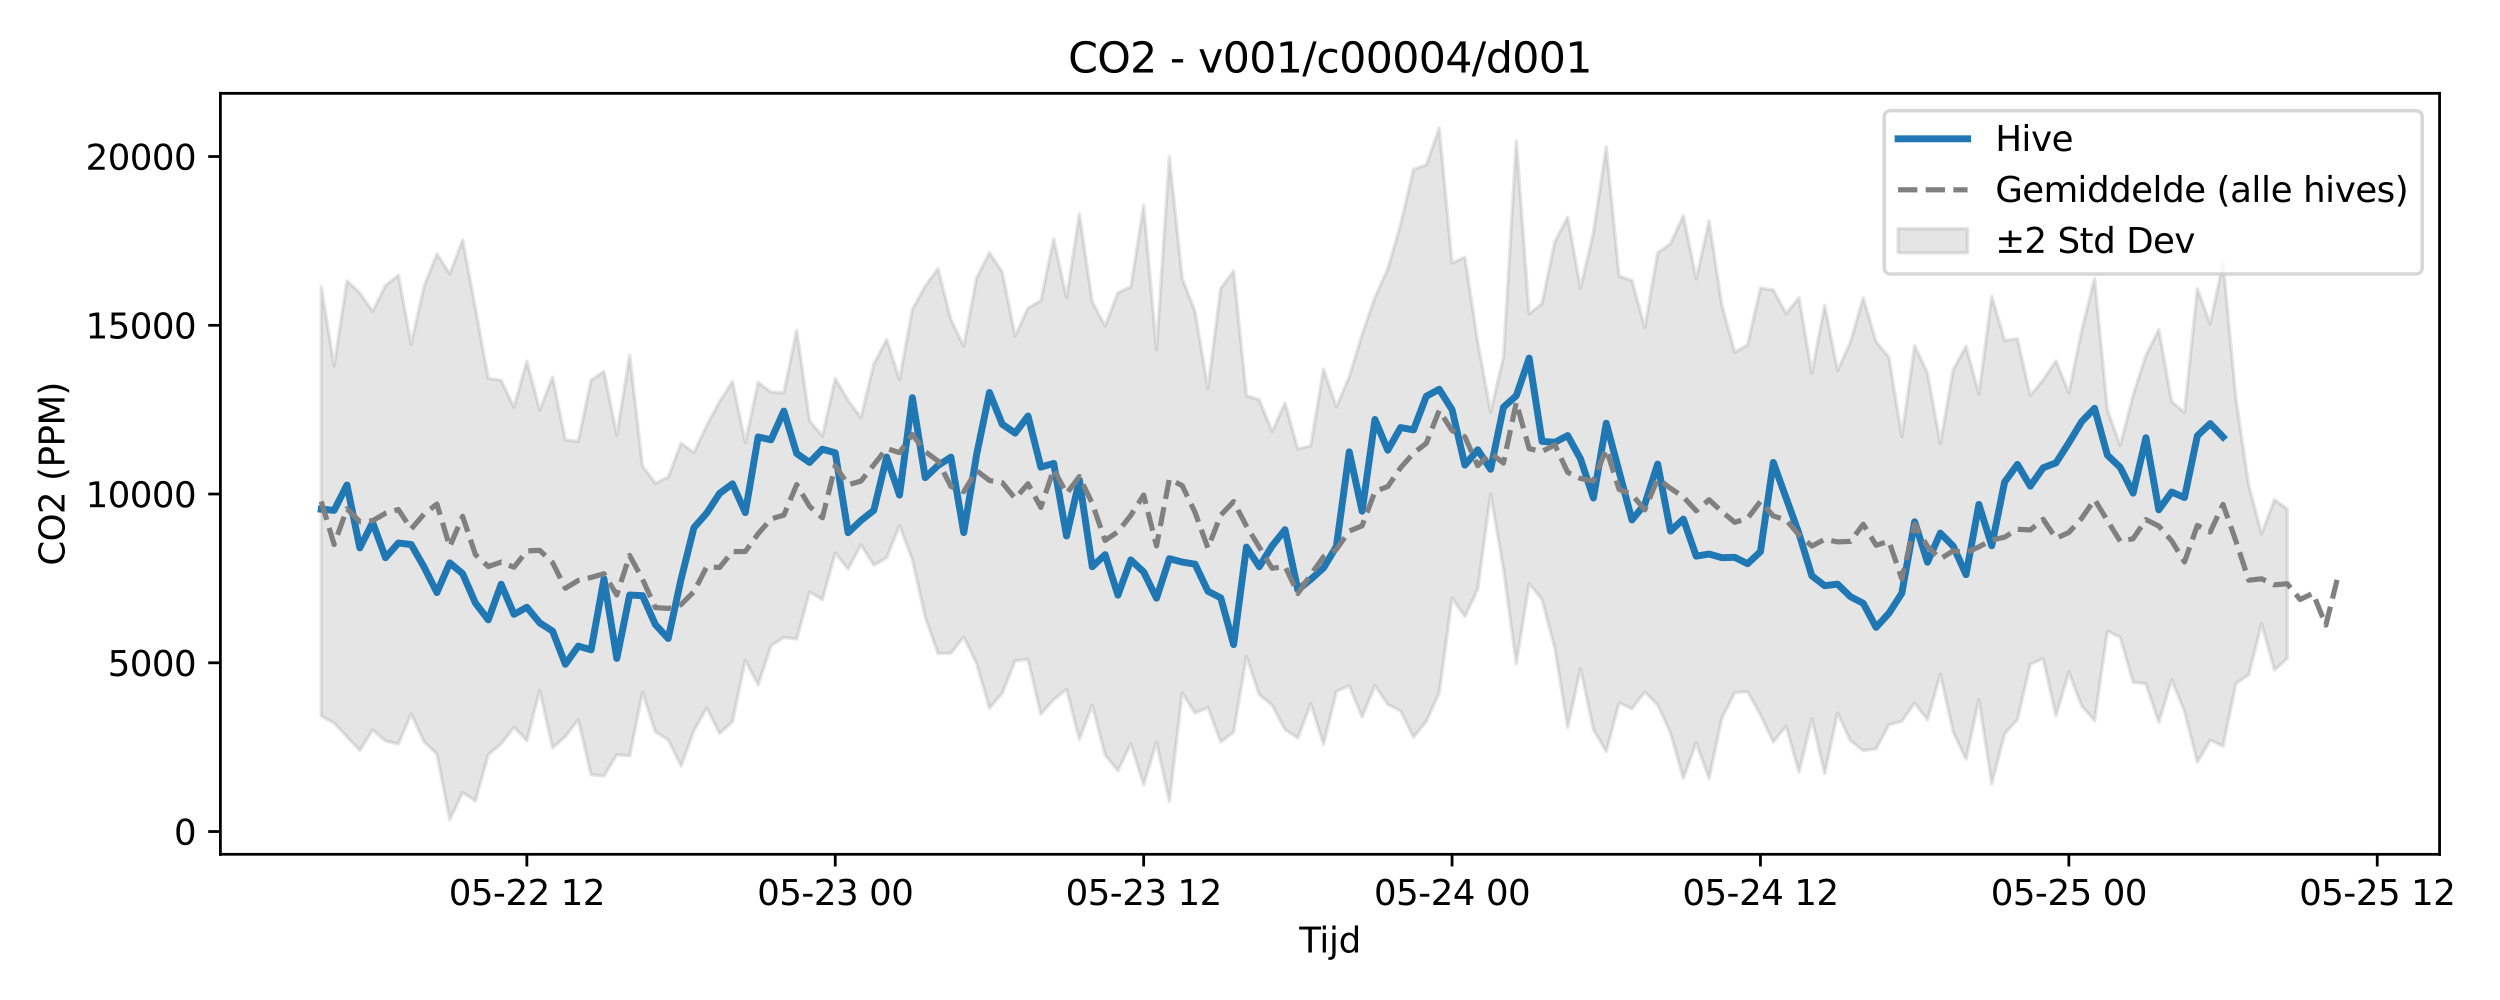 <?xml version="1.0" encoding="utf-8" standalone="no"?>
<!DOCTYPE svg PUBLIC "-//W3C//DTD SVG 1.1//EN"
  "http://www.w3.org/Graphics/SVG/1.1/DTD/svg11.dtd">
<svg xmlns:xlink="http://www.w3.org/1999/xlink" width="720pt" height="288pt" viewBox="0 0 720 288" xmlns="http://www.w3.org/2000/svg" version="1.1">
 <defs>
  <style type="text/css">*{stroke-linejoin: round; stroke-linecap: butt}</style>
 </defs>
 <g id="figure_1">
  <g id="patch_1">
   <path d="M 0 288 
L 720 288 
L 720 0 
L 0 0 
z
" style="fill: #ffffff"/>
  </g>
  <g id="axes_1">
   <g id="patch_2">
    <path d="M 63.47 246.04 
L 702.596 246.04 
L 702.596 26.88 
L 63.47 26.88 
z
" style="fill: #ffffff"/>
   </g>
   <g id="FillBetweenPolyCollection_1">
    <defs>
     <path id="md40b5a32f1" d="M 92.521 -205.375 
L 92.521 -81.81 
L 96.222 -79.746 
L 99.923 -75.806 
L 103.624 -71.879 
L 107.324 -77.77 
L 111.025 -74.588 
L 114.726 -73.757 
L 118.427 -82.393 
L 122.127 -74.367 
L 125.828 -70.794 
L 129.529 -51.922 
L 133.23 -59.736 
L 136.931 -57.352 
L 140.631 -70.682 
L 144.332 -73.752 
L 148.033 -78.546 
L 151.734 -74.696 
L 155.435 -89.16 
L 159.135 -72.623 
L 162.836 -75.848 
L 166.537 -80.729 
L 170.238 -64.885 
L 173.938 -64.534 
L 177.639 -70.606 
L 181.34 -70.311 
L 185.041 -88.585 
L 188.742 -77.234 
L 192.442 -74.918 
L 196.143 -67.379 
L 199.844 -77.561 
L 203.545 -84.107 
L 207.245 -76.758 
L 210.946 -80.193 
L 214.647 -97.823 
L 218.348 -90.753 
L 222.049 -102.062 
L 225.749 -104.413 
L 229.45 -103.967 
L 233.151 -117.516 
L 236.852 -115.334 
L 240.553 -128.72 
L 244.253 -124.115 
L 247.954 -131.13 
L 251.655 -125.253 
L 255.356 -127.374 
L 259.056 -136.649 
L 262.757 -126.833 
L 266.458 -110.297 
L 270.159 -99.789 
L 273.86 -99.887 
L 277.56 -104.56 
L 281.261 -96.937 
L 284.962 -84.067 
L 288.663 -88.368 
L 292.364 -97.671 
L 296.064 -98.095 
L 299.765 -82.301 
L 303.466 -86.532 
L 307.167 -89.443 
L 310.867 -75.077 
L 314.568 -84.943 
L 318.269 -70.569 
L 321.97 -66.021 
L 325.671 -73.811 
L 329.371 -61.994 
L 333.072 -74.276 
L 336.773 -57.217 
L 340.474 -88.426 
L 344.175 -82.622 
L 347.875 -84.246 
L 351.576 -74.307 
L 355.277 -77.131 
L 358.978 -98.934 
L 362.678 -87.881 
L 366.379 -84.935 
L 370.08 -77.892 
L 373.781 -75.486 
L 377.482 -85.343 
L 381.182 -73.614 
L 384.883 -88.835 
L 388.584 -90.568 
L 392.285 -81.504 
L 395.986 -90.526 
L 399.686 -85.151 
L 403.387 -83.223 
L 407.088 -75.711 
L 410.789 -80.262 
L 414.489 -88.435 
L 418.19 -115.727 
L 421.891 -110.481 
L 425.592 -118.349 
L 429.293 -145.697 
L 432.993 -124.224 
L 436.694 -96.854 
L 440.395 -119.948 
L 444.096 -115.328 
L 447.796 -101.324 
L 451.497 -78.5 
L 455.198 -95.487 
L 458.899 -77.907 
L 462.6 -71.615 
L 466.3 -85.613 
L 470.001 -83.876 
L 473.702 -88.714 
L 477.403 -84.982 
L 481.104 -76.927 
L 484.804 -63.832 
L 488.505 -74.112 
L 492.206 -63.802 
L 495.907 -81.213 
L 499.607 -88.549 
L 503.308 -88.763 
L 507.009 -82.133 
L 510.71 -74.3 
L 514.411 -78.859 
L 518.111 -65.63 
L 521.812 -80.968 
L 525.513 -65.281 
L 529.214 -82.646 
L 532.915 -74.686 
L 536.615 -71.826 
L 540.316 -72.318 
L 544.017 -79.274 
L 547.718 -80.289 
L 551.418 -85.506 
L 555.119 -80.696 
L 558.82 -93.842 
L 562.521 -77.184 
L 566.222 -69.344 
L 569.922 -86.523 
L 573.623 -62.238 
L 577.324 -76.631 
L 581.025 -80.758 
L 584.726 -96.718 
L 588.426 -98.295 
L 592.127 -81.856 
L 595.828 -94.463 
L 599.529 -84.688 
L 603.229 -80.463 
L 606.93 -106.233 
L 610.631 -104.444 
L 614.332 -91.526 
L 618.033 -91.063 
L 621.733 -79.964 
L 625.434 -92.152 
L 629.135 -83.138 
L 632.836 -68.474 
L 636.537 -74.833 
L 640.237 -73.131 
L 643.938 -91.116 
L 647.639 -93.669 
L 651.34 -108.372 
L 655.04 -95.046 
L 658.741 -98.356 
L 658.741 -141.38 
L 658.741 -141.38 
L 655.04 -144.109 
L 651.34 -134.241 
L 647.639 -148.157 
L 643.938 -173.26 
L 640.237 -212.321 
L 636.537 -194.71 
L 632.836 -204.867 
L 629.135 -169.198 
L 625.434 -172.335 
L 621.733 -193.047 
L 618.033 -185.638 
L 614.332 -174.182 
L 610.631 -159.703 
L 606.93 -169.93 
L 603.229 -207.806 
L 599.529 -192.792 
L 595.828 -174.843 
L 592.127 -184.039 
L 588.426 -178.598 
L 584.726 -174.036 
L 581.025 -190.384 
L 577.324 -189.992 
L 573.623 -202.673 
L 569.922 -174.482 
L 566.222 -188.258 
L 562.521 -181.538 
L 558.82 -160.222 
L 555.119 -180.516 
L 551.418 -188.491 
L 547.718 -162.278 
L 544.017 -185.016 
L 540.316 -189.607 
L 536.615 -202.223 
L 532.915 -189.466 
L 529.214 -181.244 
L 525.513 -200.057 
L 521.812 -180.513 
L 518.111 -202.275 
L 514.411 -197.65 
L 510.71 -204.522 
L 507.009 -205.061 
L 503.308 -188.7 
L 499.607 -186.578 
L 495.907 -200.111 
L 492.206 -224.345 
L 488.505 -207.702 
L 484.804 -225.922 
L 481.104 -217.811 
L 477.403 -215.208 
L 473.702 -193.611 
L 470.001 -207.219 
L 466.3 -208.5 
L 462.6 -245.71 
L 458.899 -220.992 
L 455.198 -204.922 
L 451.497 -225.43 
L 447.796 -218.44 
L 444.096 -200.582 
L 440.395 -197.637 
L 436.694 -247.381 
L 432.993 -185.048 
L 429.293 -169.343 
L 425.592 -189.403 
L 421.891 -213.897 
L 418.19 -212.252 
L 414.489 -251.158 
L 410.789 -240.471 
L 407.088 -239.238 
L 403.387 -223.418 
L 399.686 -210.61 
L 395.986 -202.378 
L 392.285 -191.649 
L 388.584 -179.508 
L 384.883 -170.775 
L 381.182 -181.683 
L 377.482 -159.59 
L 373.781 -158.675 
L 370.08 -171.934 
L 366.379 -163.715 
L 362.678 -172.85 
L 358.978 -174.068 
L 355.277 -209.95 
L 351.576 -204.952 
L 347.875 -176.105 
L 344.175 -198.254 
L 340.474 -207.861 
L 336.773 -242.881 
L 333.072 -187.279 
L 329.371 -228.859 
L 325.671 -205.356 
L 321.97 -203.739 
L 318.269 -194.116 
L 314.568 -201.096 
L 310.867 -226.389 
L 307.167 -202.268 
L 303.466 -219.178 
L 299.765 -201.416 
L 296.064 -199.268 
L 292.364 -191.182 
L 288.663 -209.63 
L 284.962 -215.194 
L 281.261 -207.966 
L 277.56 -188.249 
L 273.86 -195.934 
L 270.159 -210.632 
L 266.458 -205.586 
L 262.757 -198.877 
L 259.056 -178.644 
L 255.356 -190.266 
L 251.655 -183.154 
L 247.954 -167.751 
L 244.253 -172.658 
L 240.553 -178.978 
L 236.852 -162.413 
L 233.151 -166.862 
L 229.45 -192.885 
L 225.749 -174.883 
L 222.049 -175.073 
L 218.348 -177.836 
L 214.647 -160.501 
L 210.946 -178.107 
L 207.245 -172.365 
L 203.545 -165.47 
L 199.844 -157.635 
L 196.143 -160.382 
L 192.442 -150.612 
L 188.742 -148.842 
L 185.041 -153.807 
L 181.34 -185.73 
L 177.639 -162.692 
L 173.938 -181.012 
L 170.238 -178.515 
L 166.537 -160.952 
L 162.836 -161.293 
L 159.135 -179.355 
L 155.435 -169.874 
L 151.734 -183.955 
L 148.033 -170.736 
L 144.332 -178.473 
L 140.631 -179.017 
L 136.931 -199.168 
L 133.23 -218.86 
L 129.529 -209.129 
L 125.828 -214.854 
L 122.127 -205.565 
L 118.427 -188.914 
L 114.726 -208.742 
L 111.025 -205.779 
L 107.324 -198.317 
L 103.624 -203.648 
L 99.923 -207.104 
L 96.222 -182.628 
L 92.521 -205.375 
z
" style="stroke: #808080; stroke-opacity: 0.2"/>
    </defs>
    <g clip-path="url(#p55cff443fa)">
     <use xlink:href="#md40b5a32f1" x="0" y="288" style="fill: #808080; fill-opacity: 0.2; stroke: #808080; stroke-opacity: 0.2"/>
    </g>
   </g>
   <g id="matplotlib.axis_1">
    <g id="xtick_1">
     <g id="line2d_1">
      <defs>
       <path id="mb7a3440678" d="M 0 0 
L 0 3.5 
" style="stroke: #000000; stroke-width: 0.8"/>
      </defs>
      <g>
       <use xlink:href="#mb7a3440678" x="151.734" y="246.04" style="stroke: #000000; stroke-width: 0.8"/>
      </g>
     </g>
     <g id="text_1">
      <!-- 05-22 12 -->
      <g transform="translate(129.253 260.638) scale(0.1 -0.1)">
       <defs>
        <path id="DejaVuSans-30" d="M 2034 4250 
Q 1547 4250 1301 3770 
Q 1056 3291 1056 2328 
Q 1056 1369 1301 889 
Q 1547 409 2034 409 
Q 2525 409 2770 889 
Q 3016 1369 3016 2328 
Q 3016 3291 2770 3770 
Q 2525 4250 2034 4250 
z
M 2034 4750 
Q 2819 4750 3233 4129 
Q 3647 3509 3647 2328 
Q 3647 1150 3233 529 
Q 2819 -91 2034 -91 
Q 1250 -91 836 529 
Q 422 1150 422 2328 
Q 422 3509 836 4129 
Q 1250 4750 2034 4750 
z
" transform="scale(0.016)"/>
        <path id="DejaVuSans-35" d="M 691 4666 
L 3169 4666 
L 3169 4134 
L 1269 4134 
L 1269 2991 
Q 1406 3038 1543 3061 
Q 1681 3084 1819 3084 
Q 2600 3084 3056 2656 
Q 3513 2228 3513 1497 
Q 3513 744 3044 326 
Q 2575 -91 1722 -91 
Q 1428 -91 1123 -41 
Q 819 9 494 109 
L 494 744 
Q 775 591 1075 516 
Q 1375 441 1709 441 
Q 2250 441 2565 725 
Q 2881 1009 2881 1497 
Q 2881 1984 2565 2268 
Q 2250 2553 1709 2553 
Q 1456 2553 1204 2497 
Q 953 2441 691 2322 
L 691 4666 
z
" transform="scale(0.016)"/>
        <path id="DejaVuSans-2d" d="M 313 2009 
L 1997 2009 
L 1997 1497 
L 313 1497 
L 313 2009 
z
" transform="scale(0.016)"/>
        <path id="DejaVuSans-32" d="M 1228 531 
L 3431 531 
L 3431 0 
L 469 0 
L 469 531 
Q 828 903 1448 1529 
Q 2069 2156 2228 2338 
Q 2531 2678 2651 2914 
Q 2772 3150 2772 3378 
Q 2772 3750 2511 3984 
Q 2250 4219 1831 4219 
Q 1534 4219 1204 4116 
Q 875 4013 500 3803 
L 500 4441 
Q 881 4594 1212 4672 
Q 1544 4750 1819 4750 
Q 2544 4750 2975 4387 
Q 3406 4025 3406 3419 
Q 3406 3131 3298 2873 
Q 3191 2616 2906 2266 
Q 2828 2175 2409 1742 
Q 1991 1309 1228 531 
z
" transform="scale(0.016)"/>
        <path id="DejaVuSans-20" transform="scale(0.016)"/>
        <path id="DejaVuSans-31" d="M 794 531 
L 1825 531 
L 1825 4091 
L 703 3866 
L 703 4441 
L 1819 4666 
L 2450 4666 
L 2450 531 
L 3481 531 
L 3481 0 
L 794 0 
L 794 531 
z
" transform="scale(0.016)"/>
       </defs>
       <use xlink:href="#DejaVuSans-30"/>
       <use xlink:href="#DejaVuSans-35" transform="translate(63.623 0)"/>
       <use xlink:href="#DejaVuSans-2d" transform="translate(127.246 0)"/>
       <use xlink:href="#DejaVuSans-32" transform="translate(163.33 0)"/>
       <use xlink:href="#DejaVuSans-32" transform="translate(226.953 0)"/>
       <use xlink:href="#DejaVuSans-20" transform="translate(290.576 0)"/>
       <use xlink:href="#DejaVuSans-31" transform="translate(322.363 0)"/>
       <use xlink:href="#DejaVuSans-32" transform="translate(385.986 0)"/>
      </g>
     </g>
    </g>
    <g id="xtick_2">
     <g id="line2d_2">
      <g>
       <use xlink:href="#mb7a3440678" x="240.553" y="246.04" style="stroke: #000000; stroke-width: 0.8"/>
      </g>
     </g>
     <g id="text_2">
      <!-- 05-23 00 -->
      <g transform="translate(218.072 260.638) scale(0.1 -0.1)">
       <defs>
        <path id="DejaVuSans-33" d="M 2597 2516 
Q 3050 2419 3304 2112 
Q 3559 1806 3559 1356 
Q 3559 666 3084 287 
Q 2609 -91 1734 -91 
Q 1441 -91 1130 -33 
Q 819 25 488 141 
L 488 750 
Q 750 597 1062 519 
Q 1375 441 1716 441 
Q 2309 441 2620 675 
Q 2931 909 2931 1356 
Q 2931 1769 2642 2001 
Q 2353 2234 1838 2234 
L 1294 2234 
L 1294 2753 
L 1863 2753 
Q 2328 2753 2575 2939 
Q 2822 3125 2822 3475 
Q 2822 3834 2567 4026 
Q 2313 4219 1838 4219 
Q 1578 4219 1281 4162 
Q 984 4106 628 3988 
L 628 4550 
Q 988 4650 1302 4700 
Q 1616 4750 1894 4750 
Q 2613 4750 3031 4423 
Q 3450 4097 3450 3541 
Q 3450 3153 3228 2886 
Q 3006 2619 2597 2516 
z
" transform="scale(0.016)"/>
       </defs>
       <use xlink:href="#DejaVuSans-30"/>
       <use xlink:href="#DejaVuSans-35" transform="translate(63.623 0)"/>
       <use xlink:href="#DejaVuSans-2d" transform="translate(127.246 0)"/>
       <use xlink:href="#DejaVuSans-32" transform="translate(163.33 0)"/>
       <use xlink:href="#DejaVuSans-33" transform="translate(226.953 0)"/>
       <use xlink:href="#DejaVuSans-20" transform="translate(290.576 0)"/>
       <use xlink:href="#DejaVuSans-30" transform="translate(322.363 0)"/>
       <use xlink:href="#DejaVuSans-30" transform="translate(385.986 0)"/>
      </g>
     </g>
    </g>
    <g id="xtick_3">
     <g id="line2d_3">
      <g>
       <use xlink:href="#mb7a3440678" x="329.371" y="246.04" style="stroke: #000000; stroke-width: 0.8"/>
      </g>
     </g>
     <g id="text_3">
      <!-- 05-23 12 -->
      <g transform="translate(306.891 260.638) scale(0.1 -0.1)">
       <use xlink:href="#DejaVuSans-30"/>
       <use xlink:href="#DejaVuSans-35" transform="translate(63.623 0)"/>
       <use xlink:href="#DejaVuSans-2d" transform="translate(127.246 0)"/>
       <use xlink:href="#DejaVuSans-32" transform="translate(163.33 0)"/>
       <use xlink:href="#DejaVuSans-33" transform="translate(226.953 0)"/>
       <use xlink:href="#DejaVuSans-20" transform="translate(290.576 0)"/>
       <use xlink:href="#DejaVuSans-31" transform="translate(322.363 0)"/>
       <use xlink:href="#DejaVuSans-32" transform="translate(385.986 0)"/>
      </g>
     </g>
    </g>
    <g id="xtick_4">
     <g id="line2d_4">
      <g>
       <use xlink:href="#mb7a3440678" x="418.19" y="246.04" style="stroke: #000000; stroke-width: 0.8"/>
      </g>
     </g>
     <g id="text_4">
      <!-- 05-24 00 -->
      <g transform="translate(395.71 260.638) scale(0.1 -0.1)">
       <defs>
        <path id="DejaVuSans-34" d="M 2419 4116 
L 825 1625 
L 2419 1625 
L 2419 4116 
z
M 2253 4666 
L 3047 4666 
L 3047 1625 
L 3713 1625 
L 3713 1100 
L 3047 1100 
L 3047 0 
L 2419 0 
L 2419 1100 
L 313 1100 
L 313 1709 
L 2253 4666 
z
" transform="scale(0.016)"/>
       </defs>
       <use xlink:href="#DejaVuSans-30"/>
       <use xlink:href="#DejaVuSans-35" transform="translate(63.623 0)"/>
       <use xlink:href="#DejaVuSans-2d" transform="translate(127.246 0)"/>
       <use xlink:href="#DejaVuSans-32" transform="translate(163.33 0)"/>
       <use xlink:href="#DejaVuSans-34" transform="translate(226.953 0)"/>
       <use xlink:href="#DejaVuSans-20" transform="translate(290.576 0)"/>
       <use xlink:href="#DejaVuSans-30" transform="translate(322.363 0)"/>
       <use xlink:href="#DejaVuSans-30" transform="translate(385.986 0)"/>
      </g>
     </g>
    </g>
    <g id="xtick_5">
     <g id="line2d_5">
      <g>
       <use xlink:href="#mb7a3440678" x="507.009" y="246.04" style="stroke: #000000; stroke-width: 0.8"/>
      </g>
     </g>
     <g id="text_5">
      <!-- 05-24 12 -->
      <g transform="translate(484.529 260.638) scale(0.1 -0.1)">
       <use xlink:href="#DejaVuSans-30"/>
       <use xlink:href="#DejaVuSans-35" transform="translate(63.623 0)"/>
       <use xlink:href="#DejaVuSans-2d" transform="translate(127.246 0)"/>
       <use xlink:href="#DejaVuSans-32" transform="translate(163.33 0)"/>
       <use xlink:href="#DejaVuSans-34" transform="translate(226.953 0)"/>
       <use xlink:href="#DejaVuSans-20" transform="translate(290.576 0)"/>
       <use xlink:href="#DejaVuSans-31" transform="translate(322.363 0)"/>
       <use xlink:href="#DejaVuSans-32" transform="translate(385.986 0)"/>
      </g>
     </g>
    </g>
    <g id="xtick_6">
     <g id="line2d_6">
      <g>
       <use xlink:href="#mb7a3440678" x="595.828" y="246.04" style="stroke: #000000; stroke-width: 0.8"/>
      </g>
     </g>
     <g id="text_6">
      <!-- 05-25 00 -->
      <g transform="translate(573.347 260.638) scale(0.1 -0.1)">
       <use xlink:href="#DejaVuSans-30"/>
       <use xlink:href="#DejaVuSans-35" transform="translate(63.623 0)"/>
       <use xlink:href="#DejaVuSans-2d" transform="translate(127.246 0)"/>
       <use xlink:href="#DejaVuSans-32" transform="translate(163.33 0)"/>
       <use xlink:href="#DejaVuSans-35" transform="translate(226.953 0)"/>
       <use xlink:href="#DejaVuSans-20" transform="translate(290.576 0)"/>
       <use xlink:href="#DejaVuSans-30" transform="translate(322.363 0)"/>
       <use xlink:href="#DejaVuSans-30" transform="translate(385.986 0)"/>
      </g>
     </g>
    </g>
    <g id="xtick_7">
     <g id="line2d_7">
      <g>
       <use xlink:href="#mb7a3440678" x="684.647" y="246.04" style="stroke: #000000; stroke-width: 0.8"/>
      </g>
     </g>
     <g id="text_7">
      <!-- 05-25 12 -->
      <g transform="translate(662.166 260.638) scale(0.1 -0.1)">
       <use xlink:href="#DejaVuSans-30"/>
       <use xlink:href="#DejaVuSans-35" transform="translate(63.623 0)"/>
       <use xlink:href="#DejaVuSans-2d" transform="translate(127.246 0)"/>
       <use xlink:href="#DejaVuSans-32" transform="translate(163.33 0)"/>
       <use xlink:href="#DejaVuSans-35" transform="translate(226.953 0)"/>
       <use xlink:href="#DejaVuSans-20" transform="translate(290.576 0)"/>
       <use xlink:href="#DejaVuSans-31" transform="translate(322.363 0)"/>
       <use xlink:href="#DejaVuSans-32" transform="translate(385.986 0)"/>
      </g>
     </g>
    </g>
    <g id="text_8">
     <!-- Tijd -->
     <g transform="translate(374.183 274.317) scale(0.1 -0.1)">
      <defs>
       <path id="DejaVuSans-54" d="M -19 4666 
L 3928 4666 
L 3928 4134 
L 2272 4134 
L 2272 0 
L 1638 0 
L 1638 4134 
L -19 4134 
L -19 4666 
z
" transform="scale(0.016)"/>
       <path id="DejaVuSans-69" d="M 603 3500 
L 1178 3500 
L 1178 0 
L 603 0 
L 603 3500 
z
M 603 4863 
L 1178 4863 
L 1178 4134 
L 603 4134 
L 603 4863 
z
" transform="scale(0.016)"/>
       <path id="DejaVuSans-6a" d="M 603 3500 
L 1178 3500 
L 1178 -63 
Q 1178 -731 923 -1031 
Q 669 -1331 103 -1331 
L -116 -1331 
L -116 -844 
L 38 -844 
Q 366 -844 484 -692 
Q 603 -541 603 -63 
L 603 3500 
z
M 603 4863 
L 1178 4863 
L 1178 4134 
L 603 4134 
L 603 4863 
z
" transform="scale(0.016)"/>
       <path id="DejaVuSans-64" d="M 2906 2969 
L 2906 4863 
L 3481 4863 
L 3481 0 
L 2906 0 
L 2906 525 
Q 2725 213 2448 61 
Q 2172 -91 1784 -91 
Q 1150 -91 751 415 
Q 353 922 353 1747 
Q 353 2572 751 3078 
Q 1150 3584 1784 3584 
Q 2172 3584 2448 3432 
Q 2725 3281 2906 2969 
z
M 947 1747 
Q 947 1113 1208 752 
Q 1469 391 1925 391 
Q 2381 391 2643 752 
Q 2906 1113 2906 1747 
Q 2906 2381 2643 2742 
Q 2381 3103 1925 3103 
Q 1469 3103 1208 2742 
Q 947 2381 947 1747 
z
" transform="scale(0.016)"/>
      </defs>
      <use xlink:href="#DejaVuSans-54"/>
      <use xlink:href="#DejaVuSans-69" transform="translate(57.959 0)"/>
      <use xlink:href="#DejaVuSans-6a" transform="translate(85.742 0)"/>
      <use xlink:href="#DejaVuSans-64" transform="translate(113.525 0)"/>
     </g>
    </g>
   </g>
   <g id="matplotlib.axis_2">
    <g id="ytick_1">
     <g id="line2d_8">
      <defs>
       <path id="me766e782bc" d="M 0 0 
L -3.5 0 
" style="stroke: #000000; stroke-width: 0.8"/>
      </defs>
      <g>
       <use xlink:href="#me766e782bc" x="63.47" y="239.479" style="stroke: #000000; stroke-width: 0.8"/>
      </g>
     </g>
     <g id="text_9">
      <!-- 0 -->
      <g transform="translate(50.108 243.278) scale(0.1 -0.1)">
       <use xlink:href="#DejaVuSans-30"/>
      </g>
     </g>
    </g>
    <g id="ytick_2">
     <g id="line2d_9">
      <g>
       <use xlink:href="#me766e782bc" x="63.47" y="190.881" style="stroke: #000000; stroke-width: 0.8"/>
      </g>
     </g>
     <g id="text_10">
      <!-- 5000 -->
      <g transform="translate(31.02 194.68) scale(0.1 -0.1)">
       <use xlink:href="#DejaVuSans-35"/>
       <use xlink:href="#DejaVuSans-30" transform="translate(63.623 0)"/>
       <use xlink:href="#DejaVuSans-30" transform="translate(127.246 0)"/>
       <use xlink:href="#DejaVuSans-30" transform="translate(190.869 0)"/>
      </g>
     </g>
    </g>
    <g id="ytick_3">
     <g id="line2d_10">
      <g>
       <use xlink:href="#me766e782bc" x="63.47" y="142.283" style="stroke: #000000; stroke-width: 0.8"/>
      </g>
     </g>
     <g id="text_11">
      <!-- 10000 -->
      <g transform="translate(24.657 146.082) scale(0.1 -0.1)">
       <use xlink:href="#DejaVuSans-31"/>
       <use xlink:href="#DejaVuSans-30" transform="translate(63.623 0)"/>
       <use xlink:href="#DejaVuSans-30" transform="translate(127.246 0)"/>
       <use xlink:href="#DejaVuSans-30" transform="translate(190.869 0)"/>
       <use xlink:href="#DejaVuSans-30" transform="translate(254.492 0)"/>
      </g>
     </g>
    </g>
    <g id="ytick_4">
     <g id="line2d_11">
      <g>
       <use xlink:href="#me766e782bc" x="63.47" y="93.684" style="stroke: #000000; stroke-width: 0.8"/>
      </g>
     </g>
     <g id="text_12">
      <!-- 15000 -->
      <g transform="translate(24.657 97.484) scale(0.1 -0.1)">
       <use xlink:href="#DejaVuSans-31"/>
       <use xlink:href="#DejaVuSans-35" transform="translate(63.623 0)"/>
       <use xlink:href="#DejaVuSans-30" transform="translate(127.246 0)"/>
       <use xlink:href="#DejaVuSans-30" transform="translate(190.869 0)"/>
       <use xlink:href="#DejaVuSans-30" transform="translate(254.492 0)"/>
      </g>
     </g>
    </g>
    <g id="ytick_5">
     <g id="line2d_12">
      <g>
       <use xlink:href="#me766e782bc" x="63.47" y="45.086" style="stroke: #000000; stroke-width: 0.8"/>
      </g>
     </g>
     <g id="text_13">
      <!-- 20000 -->
      <g transform="translate(24.657 48.885) scale(0.1 -0.1)">
       <use xlink:href="#DejaVuSans-32"/>
       <use xlink:href="#DejaVuSans-30" transform="translate(63.623 0)"/>
       <use xlink:href="#DejaVuSans-30" transform="translate(127.246 0)"/>
       <use xlink:href="#DejaVuSans-30" transform="translate(190.869 0)"/>
       <use xlink:href="#DejaVuSans-30" transform="translate(254.492 0)"/>
      </g>
     </g>
    </g>
    <g id="text_14">
     <!-- CO2 (PPM) -->
     <g transform="translate(18.578 162.903) rotate(-90) scale(0.1 -0.1)">
      <defs>
       <path id="DejaVuSans-43" d="M 4122 4306 
L 4122 3641 
Q 3803 3938 3442 4084 
Q 3081 4231 2675 4231 
Q 1875 4231 1450 3742 
Q 1025 3253 1025 2328 
Q 1025 1406 1450 917 
Q 1875 428 2675 428 
Q 3081 428 3442 575 
Q 3803 722 4122 1019 
L 4122 359 
Q 3791 134 3420 21 
Q 3050 -91 2638 -91 
Q 1578 -91 968 557 
Q 359 1206 359 2328 
Q 359 3453 968 4101 
Q 1578 4750 2638 4750 
Q 3056 4750 3426 4639 
Q 3797 4528 4122 4306 
z
" transform="scale(0.016)"/>
       <path id="DejaVuSans-4f" d="M 2522 4238 
Q 1834 4238 1429 3725 
Q 1025 3213 1025 2328 
Q 1025 1447 1429 934 
Q 1834 422 2522 422 
Q 3209 422 3611 934 
Q 4013 1447 4013 2328 
Q 4013 3213 3611 3725 
Q 3209 4238 2522 4238 
z
M 2522 4750 
Q 3503 4750 4090 4092 
Q 4678 3434 4678 2328 
Q 4678 1225 4090 567 
Q 3503 -91 2522 -91 
Q 1538 -91 948 565 
Q 359 1222 359 2328 
Q 359 3434 948 4092 
Q 1538 4750 2522 4750 
z
" transform="scale(0.016)"/>
       <path id="DejaVuSans-28" d="M 1984 4856 
Q 1566 4138 1362 3434 
Q 1159 2731 1159 2009 
Q 1159 1288 1364 580 
Q 1569 -128 1984 -844 
L 1484 -844 
Q 1016 -109 783 600 
Q 550 1309 550 2009 
Q 550 2706 781 3412 
Q 1013 4119 1484 4856 
L 1984 4856 
z
" transform="scale(0.016)"/>
       <path id="DejaVuSans-50" d="M 1259 4147 
L 1259 2394 
L 2053 2394 
Q 2494 2394 2734 2622 
Q 2975 2850 2975 3272 
Q 2975 3691 2734 3919 
Q 2494 4147 2053 4147 
L 1259 4147 
z
M 628 4666 
L 2053 4666 
Q 2838 4666 3239 4311 
Q 3641 3956 3641 3272 
Q 3641 2581 3239 2228 
Q 2838 1875 2053 1875 
L 1259 1875 
L 1259 0 
L 628 0 
L 628 4666 
z
" transform="scale(0.016)"/>
       <path id="DejaVuSans-4d" d="M 628 4666 
L 1569 4666 
L 2759 1491 
L 3956 4666 
L 4897 4666 
L 4897 0 
L 4281 0 
L 4281 4097 
L 3078 897 
L 2444 897 
L 1241 4097 
L 1241 0 
L 628 0 
L 628 4666 
z
" transform="scale(0.016)"/>
       <path id="DejaVuSans-29" d="M 513 4856 
L 1013 4856 
Q 1481 4119 1714 3412 
Q 1947 2706 1947 2009 
Q 1947 1309 1714 600 
Q 1481 -109 1013 -844 
L 513 -844 
Q 928 -128 1133 580 
Q 1338 1288 1338 2009 
Q 1338 2731 1133 3434 
Q 928 4138 513 4856 
z
" transform="scale(0.016)"/>
      </defs>
      <use xlink:href="#DejaVuSans-43"/>
      <use xlink:href="#DejaVuSans-4f" transform="translate(69.824 0)"/>
      <use xlink:href="#DejaVuSans-32" transform="translate(148.535 0)"/>
      <use xlink:href="#DejaVuSans-20" transform="translate(212.158 0)"/>
      <use xlink:href="#DejaVuSans-28" transform="translate(243.945 0)"/>
      <use xlink:href="#DejaVuSans-50" transform="translate(282.959 0)"/>
      <use xlink:href="#DejaVuSans-50" transform="translate(343.262 0)"/>
      <use xlink:href="#DejaVuSans-4d" transform="translate(403.564 0)"/>
      <use xlink:href="#DejaVuSans-29" transform="translate(489.844 0)"/>
     </g>
    </g>
   </g>
   <g id="line2d_13">
    <path d="M 92.521 146.647 
L 96.222 146.977 
L 99.923 139.678 
L 103.624 157.776 
L 107.324 150.496 
L 111.025 160.614 
L 114.726 156.376 
L 118.427 156.827 
L 122.127 163.313 
L 125.828 170.645 
L 129.529 162.111 
L 133.23 165.211 
L 136.931 173.693 
L 140.631 178.511 
L 144.332 168.263 
L 148.033 176.927 
L 151.734 174.895 
L 155.435 179.383 
L 159.135 181.748 
L 162.836 191.305 
L 166.537 186.083 
L 170.238 187.152 
L 173.938 166.708 
L 177.639 189.624 
L 181.34 171.364 
L 185.041 171.558 
L 188.742 179.882 
L 192.442 183.886 
L 196.143 166.835 
L 199.844 151.967 
L 203.545 147.761 
L 207.245 142.092 
L 210.946 139.354 
L 214.647 147.625 
L 218.348 125.844 
L 222.049 126.663 
L 225.749 118.392 
L 229.45 130.622 
L 233.151 133.179 
L 236.852 129.369 
L 240.553 130.396 
L 244.253 153.408 
L 247.954 149.903 
L 251.655 146.974 
L 255.356 131.633 
L 259.056 142.597 
L 262.757 114.533 
L 266.458 137.556 
L 270.159 134.045 
L 273.86 131.666 
L 277.56 153.376 
L 281.261 130.959 
L 284.962 113.052 
L 288.663 122.195 
L 292.364 124.729 
L 296.064 119.821 
L 299.765 134.533 
L 303.466 133.467 
L 307.167 154.367 
L 310.867 138.288 
L 314.568 163.222 
L 318.269 159.739 
L 321.97 171.387 
L 325.671 161.262 
L 329.371 164.719 
L 333.072 172.271 
L 336.773 160.902 
L 340.474 161.874 
L 344.175 162.474 
L 347.875 170.262 
L 351.576 172.188 
L 355.277 185.642 
L 358.978 157.559 
L 362.678 163.196 
L 366.379 157.215 
L 370.08 152.556 
L 373.781 169.88 
L 377.482 166.871 
L 381.182 163.569 
L 384.883 157.368 
L 388.584 130.136 
L 392.285 147.22 
L 395.986 120.815 
L 399.686 129.657 
L 403.387 123.138 
L 407.088 123.806 
L 410.789 114.109 
L 414.489 112.113 
L 418.19 117.984 
L 421.891 133.95 
L 425.592 129.531 
L 429.293 135.158 
L 432.993 117.29 
L 436.694 113.966 
L 440.395 103.148 
L 444.096 127.12 
L 447.796 127.382 
L 451.497 125.445 
L 455.198 132.184 
L 458.899 143.42 
L 462.6 121.881 
L 470.001 149.738 
L 473.702 145.228 
L 477.403 133.652 
L 481.104 152.952 
L 484.804 149.495 
L 488.505 160.177 
L 492.206 159.561 
L 495.907 160.614 
L 499.607 160.514 
L 503.308 162.344 
L 507.009 158.884 
L 510.71 133.192 
L 518.111 153.687 
L 521.812 165.824 
L 525.513 168.688 
L 529.214 168.224 
L 532.915 171.83 
L 536.615 173.761 
L 540.316 180.682 
L 544.017 176.609 
L 547.718 170.858 
L 551.418 150.288 
L 555.119 161.913 
L 558.82 153.538 
L 562.521 157.29 
L 566.222 165.5 
L 569.922 145.273 
L 573.623 157.176 
L 577.324 138.819 
L 581.025 133.742 
L 584.726 140.008 
L 588.426 134.724 
L 592.127 133.308 
L 595.828 127.525 
L 599.529 121.415 
L 603.229 117.595 
L 606.93 131.086 
L 610.631 134.611 
L 614.332 142.02 
L 618.033 126.07 
L 621.733 146.822 
L 625.434 141.706 
L 629.135 143.284 
L 632.836 125.51 
L 636.537 121.988 
L 640.237 125.847 
L 640.237 125.847 
" clip-path="url(#p55cff443fa)" style="fill: none; stroke: #1f77b4; stroke-width: 2; stroke-linecap: square"/>
   </g>
   <g id="line2d_14">
    <path d="M 92.521 144.407 
L 96.222 156.813 
L 99.923 146.545 
L 103.624 150.237 
L 107.324 149.956 
L 111.025 147.816 
L 114.726 146.751 
L 118.427 152.346 
L 122.127 148.034 
L 125.828 145.176 
L 129.529 157.475 
L 133.23 148.702 
L 136.931 159.74 
L 140.631 163.151 
L 144.332 161.887 
L 148.033 163.359 
L 151.734 158.675 
L 155.435 158.483 
L 159.135 162.011 
L 162.836 169.43 
L 166.537 167.16 
L 170.238 166.3 
L 173.938 165.227 
L 177.639 171.351 
L 181.34 159.98 
L 185.041 166.804 
L 188.742 174.962 
L 192.442 175.235 
L 196.143 174.12 
L 199.844 170.402 
L 203.545 163.212 
L 207.245 163.439 
L 210.946 158.85 
L 214.647 158.838 
L 218.348 153.705 
L 222.049 149.433 
L 225.749 148.352 
L 229.45 139.574 
L 233.151 145.811 
L 236.852 149.126 
L 240.553 134.151 
L 244.253 139.614 
L 247.954 138.56 
L 255.356 129.18 
L 259.056 130.354 
L 262.757 125.145 
L 266.458 130.059 
L 270.159 132.79 
L 273.86 140.09 
L 277.56 141.596 
L 281.261 135.548 
L 284.962 138.37 
L 288.663 139.001 
L 292.364 143.574 
L 296.064 139.318 
L 299.765 146.141 
L 303.466 135.145 
L 307.167 142.144 
L 310.867 137.267 
L 314.568 144.98 
L 318.269 155.657 
L 321.97 153.12 
L 325.671 148.416 
L 329.371 142.574 
L 333.072 157.223 
L 336.773 137.951 
L 340.474 139.857 
L 344.175 147.562 
L 347.875 157.824 
L 351.576 148.37 
L 355.277 144.459 
L 358.978 151.499 
L 366.379 163.675 
L 370.08 163.087 
L 373.781 170.919 
L 377.482 165.534 
L 381.182 160.352 
L 384.883 158.195 
L 388.584 152.962 
L 392.285 151.423 
L 395.986 141.548 
L 399.686 140.12 
L 403.387 134.679 
L 407.088 130.526 
L 410.789 127.634 
L 414.489 118.203 
L 418.19 124.01 
L 421.891 125.811 
L 425.592 134.124 
L 429.293 130.48 
L 432.993 133.364 
L 436.694 115.883 
L 440.395 129.207 
L 444.096 130.045 
L 447.796 128.118 
L 451.497 136.035 
L 455.198 137.796 
L 458.899 138.551 
L 462.6 129.338 
L 466.3 140.944 
L 470.001 142.452 
L 473.702 146.838 
L 477.403 137.905 
L 481.104 140.631 
L 484.804 143.123 
L 488.505 147.093 
L 492.206 143.926 
L 495.907 147.338 
L 499.607 150.437 
L 503.308 149.268 
L 507.009 144.403 
L 510.71 148.589 
L 514.411 149.746 
L 518.111 154.048 
L 521.812 157.26 
L 525.513 155.331 
L 529.214 156.055 
L 532.915 155.924 
L 536.615 150.976 
L 540.316 157.038 
L 544.017 155.855 
L 547.718 166.717 
L 551.418 151.002 
L 555.119 157.394 
L 558.82 160.968 
L 562.521 158.639 
L 566.222 159.199 
L 569.922 157.498 
L 573.623 155.545 
L 577.324 154.689 
L 581.025 152.429 
L 584.726 152.623 
L 588.426 149.554 
L 592.127 155.053 
L 595.828 153.347 
L 599.529 149.26 
L 603.229 143.865 
L 610.631 155.926 
L 614.332 155.146 
L 618.033 149.649 
L 621.733 151.494 
L 625.434 155.757 
L 629.135 161.832 
L 632.836 151.33 
L 636.537 153.229 
L 640.237 145.274 
L 643.938 155.812 
L 647.639 167.087 
L 651.34 166.694 
L 655.04 168.422 
L 658.741 168.132 
L 662.442 172.652 
L 666.143 170.863 
L 669.844 180.044 
L 673.544 165.143 
L 673.544 165.143 
" clip-path="url(#p55cff443fa)" style="fill: none; stroke-dasharray: 5.55,2.4; stroke-dashoffset: 0; stroke: #808080; stroke-width: 1.5"/>
   </g>
   <g id="patch_3">
    <path d="M 63.47 246.04 
L 63.47 26.88 
" style="fill: none; stroke: #000000; stroke-width: 0.8; stroke-linejoin: miter; stroke-linecap: square"/>
   </g>
   <g id="patch_4">
    <path d="M 702.596 246.04 
L 702.596 26.88 
" style="fill: none; stroke: #000000; stroke-width: 0.8; stroke-linejoin: miter; stroke-linecap: square"/>
   </g>
   <g id="patch_5">
    <path d="M 63.47 246.04 
L 702.596 246.04 
" style="fill: none; stroke: #000000; stroke-width: 0.8; stroke-linejoin: miter; stroke-linecap: square"/>
   </g>
   <g id="patch_6">
    <path d="M 63.47 26.88 
L 702.596 26.88 
" style="fill: none; stroke: #000000; stroke-width: 0.8; stroke-linejoin: miter; stroke-linecap: square"/>
   </g>
   <g id="text_15">
    <!-- CO2 - v001/c00004/d001 -->
    <g transform="translate(307.63 20.88) scale(0.12 -0.12)">
     <defs>
      <path id="DejaVuSans-76" d="M 191 3500 
L 800 3500 
L 1894 563 
L 2988 3500 
L 3597 3500 
L 2284 0 
L 1503 0 
L 191 3500 
z
" transform="scale(0.016)"/>
      <path id="DejaVuSans-2f" d="M 1625 4666 
L 2156 4666 
L 531 -594 
L 0 -594 
L 1625 4666 
z
" transform="scale(0.016)"/>
      <path id="DejaVuSans-63" d="M 3122 3366 
L 3122 2828 
Q 2878 2963 2633 3030 
Q 2388 3097 2138 3097 
Q 1578 3097 1268 2742 
Q 959 2388 959 1747 
Q 959 1106 1268 751 
Q 1578 397 2138 397 
Q 2388 397 2633 464 
Q 2878 531 3122 666 
L 3122 134 
Q 2881 22 2623 -34 
Q 2366 -91 2075 -91 
Q 1284 -91 818 406 
Q 353 903 353 1747 
Q 353 2603 823 3093 
Q 1294 3584 2113 3584 
Q 2378 3584 2631 3529 
Q 2884 3475 3122 3366 
z
" transform="scale(0.016)"/>
     </defs>
     <use xlink:href="#DejaVuSans-43"/>
     <use xlink:href="#DejaVuSans-4f" transform="translate(69.824 0)"/>
     <use xlink:href="#DejaVuSans-32" transform="translate(148.535 0)"/>
     <use xlink:href="#DejaVuSans-20" transform="translate(212.158 0)"/>
     <use xlink:href="#DejaVuSans-2d" transform="translate(243.945 0)"/>
     <use xlink:href="#DejaVuSans-20" transform="translate(280.029 0)"/>
     <use xlink:href="#DejaVuSans-76" transform="translate(311.816 0)"/>
     <use xlink:href="#DejaVuSans-30" transform="translate(370.996 0)"/>
     <use xlink:href="#DejaVuSans-30" transform="translate(434.619 0)"/>
     <use xlink:href="#DejaVuSans-31" transform="translate(498.242 0)"/>
     <use xlink:href="#DejaVuSans-2f" transform="translate(561.865 0)"/>
     <use xlink:href="#DejaVuSans-63" transform="translate(595.557 0)"/>
     <use xlink:href="#DejaVuSans-30" transform="translate(650.537 0)"/>
     <use xlink:href="#DejaVuSans-30" transform="translate(714.16 0)"/>
     <use xlink:href="#DejaVuSans-30" transform="translate(777.783 0)"/>
     <use xlink:href="#DejaVuSans-30" transform="translate(841.406 0)"/>
     <use xlink:href="#DejaVuSans-34" transform="translate(905.029 0)"/>
     <use xlink:href="#DejaVuSans-2f" transform="translate(968.652 0)"/>
     <use xlink:href="#DejaVuSans-64" transform="translate(1002.344 0)"/>
     <use xlink:href="#DejaVuSans-30" transform="translate(1065.82 0)"/>
     <use xlink:href="#DejaVuSans-30" transform="translate(1129.443 0)"/>
     <use xlink:href="#DejaVuSans-31" transform="translate(1193.066 0)"/>
    </g>
   </g>
   <g id="legend_1">
    <g id="patch_7">
     <path d="M 544.652 78.914 
L 695.596 78.914 
Q 697.596 78.914 697.596 76.914 
L 697.596 33.88 
Q 697.596 31.88 695.596 31.88 
L 544.652 31.88 
Q 542.652 31.88 542.652 33.88 
L 542.652 76.914 
Q 542.652 78.914 544.652 78.914 
z
" style="fill: #ffffff; opacity: 0.8; stroke: #cccccc; stroke-linejoin: miter"/>
    </g>
    <g id="line2d_15">
     <path d="M 546.652 39.978 
L 556.652 39.978 
L 566.652 39.978 
" style="fill: none; stroke: #1f77b4; stroke-width: 2; stroke-linecap: square"/>
    </g>
    <g id="text_16">
     <!-- Hive -->
     <g transform="translate(574.652 43.478) scale(0.1 -0.1)">
      <defs>
       <path id="DejaVuSans-48" d="M 628 4666 
L 1259 4666 
L 1259 2753 
L 3553 2753 
L 3553 4666 
L 4184 4666 
L 4184 0 
L 3553 0 
L 3553 2222 
L 1259 2222 
L 1259 0 
L 628 0 
L 628 4666 
z
" transform="scale(0.016)"/>
       <path id="DejaVuSans-65" d="M 3597 1894 
L 3597 1613 
L 953 1613 
Q 991 1019 1311 708 
Q 1631 397 2203 397 
Q 2534 397 2845 478 
Q 3156 559 3463 722 
L 3463 178 
Q 3153 47 2828 -22 
Q 2503 -91 2169 -91 
Q 1331 -91 842 396 
Q 353 884 353 1716 
Q 353 2575 817 3079 
Q 1281 3584 2069 3584 
Q 2775 3584 3186 3129 
Q 3597 2675 3597 1894 
z
M 3022 2063 
Q 3016 2534 2758 2815 
Q 2500 3097 2075 3097 
Q 1594 3097 1305 2825 
Q 1016 2553 972 2059 
L 3022 2063 
z
" transform="scale(0.016)"/>
      </defs>
      <use xlink:href="#DejaVuSans-48"/>
      <use xlink:href="#DejaVuSans-69" transform="translate(75.195 0)"/>
      <use xlink:href="#DejaVuSans-76" transform="translate(102.979 0)"/>
      <use xlink:href="#DejaVuSans-65" transform="translate(162.158 0)"/>
     </g>
    </g>
    <g id="line2d_16">
     <path d="M 546.652 54.657 
L 556.652 54.657 
L 566.652 54.657 
" style="fill: none; stroke-dasharray: 5.55,2.4; stroke-dashoffset: 0; stroke: #808080; stroke-width: 1.5"/>
    </g>
    <g id="text_17">
     <!-- Gemiddelde (alle hives) -->
     <g transform="translate(574.652 58.157) scale(0.1 -0.1)">
      <defs>
       <path id="DejaVuSans-47" d="M 3809 666 
L 3809 1919 
L 2778 1919 
L 2778 2438 
L 4434 2438 
L 4434 434 
Q 4069 175 3628 42 
Q 3188 -91 2688 -91 
Q 1594 -91 976 548 
Q 359 1188 359 2328 
Q 359 3472 976 4111 
Q 1594 4750 2688 4750 
Q 3144 4750 3555 4637 
Q 3966 4525 4313 4306 
L 4313 3634 
Q 3963 3931 3569 4081 
Q 3175 4231 2741 4231 
Q 1884 4231 1454 3753 
Q 1025 3275 1025 2328 
Q 1025 1384 1454 906 
Q 1884 428 2741 428 
Q 3075 428 3337 486 
Q 3600 544 3809 666 
z
" transform="scale(0.016)"/>
       <path id="DejaVuSans-6d" d="M 3328 2828 
Q 3544 3216 3844 3400 
Q 4144 3584 4550 3584 
Q 5097 3584 5394 3201 
Q 5691 2819 5691 2113 
L 5691 0 
L 5113 0 
L 5113 2094 
Q 5113 2597 4934 2840 
Q 4756 3084 4391 3084 
Q 3944 3084 3684 2787 
Q 3425 2491 3425 1978 
L 3425 0 
L 2847 0 
L 2847 2094 
Q 2847 2600 2669 2842 
Q 2491 3084 2119 3084 
Q 1678 3084 1418 2786 
Q 1159 2488 1159 1978 
L 1159 0 
L 581 0 
L 581 3500 
L 1159 3500 
L 1159 2956 
Q 1356 3278 1631 3431 
Q 1906 3584 2284 3584 
Q 2666 3584 2933 3390 
Q 3200 3197 3328 2828 
z
" transform="scale(0.016)"/>
       <path id="DejaVuSans-6c" d="M 603 4863 
L 1178 4863 
L 1178 0 
L 603 0 
L 603 4863 
z
" transform="scale(0.016)"/>
       <path id="DejaVuSans-61" d="M 2194 1759 
Q 1497 1759 1228 1600 
Q 959 1441 959 1056 
Q 959 750 1161 570 
Q 1363 391 1709 391 
Q 2188 391 2477 730 
Q 2766 1069 2766 1631 
L 2766 1759 
L 2194 1759 
z
M 3341 1997 
L 3341 0 
L 2766 0 
L 2766 531 
Q 2569 213 2275 61 
Q 1981 -91 1556 -91 
Q 1019 -91 701 211 
Q 384 513 384 1019 
Q 384 1609 779 1909 
Q 1175 2209 1959 2209 
L 2766 2209 
L 2766 2266 
Q 2766 2663 2505 2880 
Q 2244 3097 1772 3097 
Q 1472 3097 1187 3025 
Q 903 2953 641 2809 
L 641 3341 
Q 956 3463 1253 3523 
Q 1550 3584 1831 3584 
Q 2591 3584 2966 3190 
Q 3341 2797 3341 1997 
z
" transform="scale(0.016)"/>
       <path id="DejaVuSans-68" d="M 3513 2113 
L 3513 0 
L 2938 0 
L 2938 2094 
Q 2938 2591 2744 2837 
Q 2550 3084 2163 3084 
Q 1697 3084 1428 2787 
Q 1159 2491 1159 1978 
L 1159 0 
L 581 0 
L 581 4863 
L 1159 4863 
L 1159 2956 
Q 1366 3272 1645 3428 
Q 1925 3584 2291 3584 
Q 2894 3584 3203 3211 
Q 3513 2838 3513 2113 
z
" transform="scale(0.016)"/>
       <path id="DejaVuSans-73" d="M 2834 3397 
L 2834 2853 
Q 2591 2978 2328 3040 
Q 2066 3103 1784 3103 
Q 1356 3103 1142 2972 
Q 928 2841 928 2578 
Q 928 2378 1081 2264 
Q 1234 2150 1697 2047 
L 1894 2003 
Q 2506 1872 2764 1633 
Q 3022 1394 3022 966 
Q 3022 478 2636 193 
Q 2250 -91 1575 -91 
Q 1294 -91 989 -36 
Q 684 19 347 128 
L 347 722 
Q 666 556 975 473 
Q 1284 391 1588 391 
Q 1994 391 2212 530 
Q 2431 669 2431 922 
Q 2431 1156 2273 1281 
Q 2116 1406 1581 1522 
L 1381 1569 
Q 847 1681 609 1914 
Q 372 2147 372 2553 
Q 372 3047 722 3315 
Q 1072 3584 1716 3584 
Q 2034 3584 2315 3537 
Q 2597 3491 2834 3397 
z
" transform="scale(0.016)"/>
      </defs>
      <use xlink:href="#DejaVuSans-47"/>
      <use xlink:href="#DejaVuSans-65" transform="translate(77.49 0)"/>
      <use xlink:href="#DejaVuSans-6d" transform="translate(139.014 0)"/>
      <use xlink:href="#DejaVuSans-69" transform="translate(236.426 0)"/>
      <use xlink:href="#DejaVuSans-64" transform="translate(264.209 0)"/>
      <use xlink:href="#DejaVuSans-64" transform="translate(327.686 0)"/>
      <use xlink:href="#DejaVuSans-65" transform="translate(391.162 0)"/>
      <use xlink:href="#DejaVuSans-6c" transform="translate(452.686 0)"/>
      <use xlink:href="#DejaVuSans-64" transform="translate(480.469 0)"/>
      <use xlink:href="#DejaVuSans-65" transform="translate(543.945 0)"/>
      <use xlink:href="#DejaVuSans-20" transform="translate(605.469 0)"/>
      <use xlink:href="#DejaVuSans-28" transform="translate(637.256 0)"/>
      <use xlink:href="#DejaVuSans-61" transform="translate(676.27 0)"/>
      <use xlink:href="#DejaVuSans-6c" transform="translate(737.549 0)"/>
      <use xlink:href="#DejaVuSans-6c" transform="translate(765.332 0)"/>
      <use xlink:href="#DejaVuSans-65" transform="translate(793.115 0)"/>
      <use xlink:href="#DejaVuSans-20" transform="translate(854.639 0)"/>
      <use xlink:href="#DejaVuSans-68" transform="translate(886.426 0)"/>
      <use xlink:href="#DejaVuSans-69" transform="translate(949.805 0)"/>
      <use xlink:href="#DejaVuSans-76" transform="translate(977.588 0)"/>
      <use xlink:href="#DejaVuSans-65" transform="translate(1036.768 0)"/>
      <use xlink:href="#DejaVuSans-73" transform="translate(1098.291 0)"/>
      <use xlink:href="#DejaVuSans-29" transform="translate(1150.391 0)"/>
     </g>
    </g>
    <g id="patch_8">
     <path d="M 546.652 72.835 
L 566.652 72.835 
L 566.652 65.835 
L 546.652 65.835 
z
" style="fill: #808080; fill-opacity: 0.2; stroke: #808080; stroke-opacity: 0.2; stroke-linejoin: miter"/>
    </g>
    <g id="text_18">
     <!-- ±2 Std Dev -->
     <g transform="translate(574.652 72.835) scale(0.1 -0.1)">
      <defs>
       <path id="DejaVuSans-b1" d="M 2944 4013 
L 2944 2803 
L 4684 2803 
L 4684 2272 
L 2944 2272 
L 2944 1063 
L 2419 1063 
L 2419 2272 
L 678 2272 
L 678 2803 
L 2419 2803 
L 2419 4013 
L 2944 4013 
z
M 678 531 
L 4684 531 
L 4684 0 
L 678 0 
L 678 531 
z
" transform="scale(0.016)"/>
       <path id="DejaVuSans-53" d="M 3425 4513 
L 3425 3897 
Q 3066 4069 2747 4153 
Q 2428 4238 2131 4238 
Q 1616 4238 1336 4038 
Q 1056 3838 1056 3469 
Q 1056 3159 1242 3001 
Q 1428 2844 1947 2747 
L 2328 2669 
Q 3034 2534 3370 2195 
Q 3706 1856 3706 1288 
Q 3706 609 3251 259 
Q 2797 -91 1919 -91 
Q 1588 -91 1214 -16 
Q 841 59 441 206 
L 441 856 
Q 825 641 1194 531 
Q 1563 422 1919 422 
Q 2459 422 2753 634 
Q 3047 847 3047 1241 
Q 3047 1584 2836 1778 
Q 2625 1972 2144 2069 
L 1759 2144 
Q 1053 2284 737 2584 
Q 422 2884 422 3419 
Q 422 4038 858 4394 
Q 1294 4750 2059 4750 
Q 2388 4750 2728 4690 
Q 3069 4631 3425 4513 
z
" transform="scale(0.016)"/>
       <path id="DejaVuSans-74" d="M 1172 4494 
L 1172 3500 
L 2356 3500 
L 2356 3053 
L 1172 3053 
L 1172 1153 
Q 1172 725 1289 603 
Q 1406 481 1766 481 
L 2356 481 
L 2356 0 
L 1766 0 
Q 1100 0 847 248 
Q 594 497 594 1153 
L 594 3053 
L 172 3053 
L 172 3500 
L 594 3500 
L 594 4494 
L 1172 4494 
z
" transform="scale(0.016)"/>
       <path id="DejaVuSans-44" d="M 1259 4147 
L 1259 519 
L 2022 519 
Q 2988 519 3436 956 
Q 3884 1394 3884 2338 
Q 3884 3275 3436 3711 
Q 2988 4147 2022 4147 
L 1259 4147 
z
M 628 4666 
L 1925 4666 
Q 3281 4666 3915 4102 
Q 4550 3538 4550 2338 
Q 4550 1131 3912 565 
Q 3275 0 1925 0 
L 628 0 
L 628 4666 
z
" transform="scale(0.016)"/>
      </defs>
      <use xlink:href="#DejaVuSans-b1"/>
      <use xlink:href="#DejaVuSans-32" transform="translate(83.789 0)"/>
      <use xlink:href="#DejaVuSans-20" transform="translate(147.412 0)"/>
      <use xlink:href="#DejaVuSans-53" transform="translate(179.199 0)"/>
      <use xlink:href="#DejaVuSans-74" transform="translate(242.676 0)"/>
      <use xlink:href="#DejaVuSans-64" transform="translate(281.885 0)"/>
      <use xlink:href="#DejaVuSans-20" transform="translate(345.361 0)"/>
      <use xlink:href="#DejaVuSans-44" transform="translate(377.148 0)"/>
      <use xlink:href="#DejaVuSans-65" transform="translate(454.15 0)"/>
      <use xlink:href="#DejaVuSans-76" transform="translate(515.674 0)"/>
     </g>
    </g>
   </g>
  </g>
 </g>
 <defs>
  <clipPath id="p55cff443fa">
   <rect x="63.47" y="26.88" width="639.126" height="219.16"/>
  </clipPath>
 </defs>
</svg>

